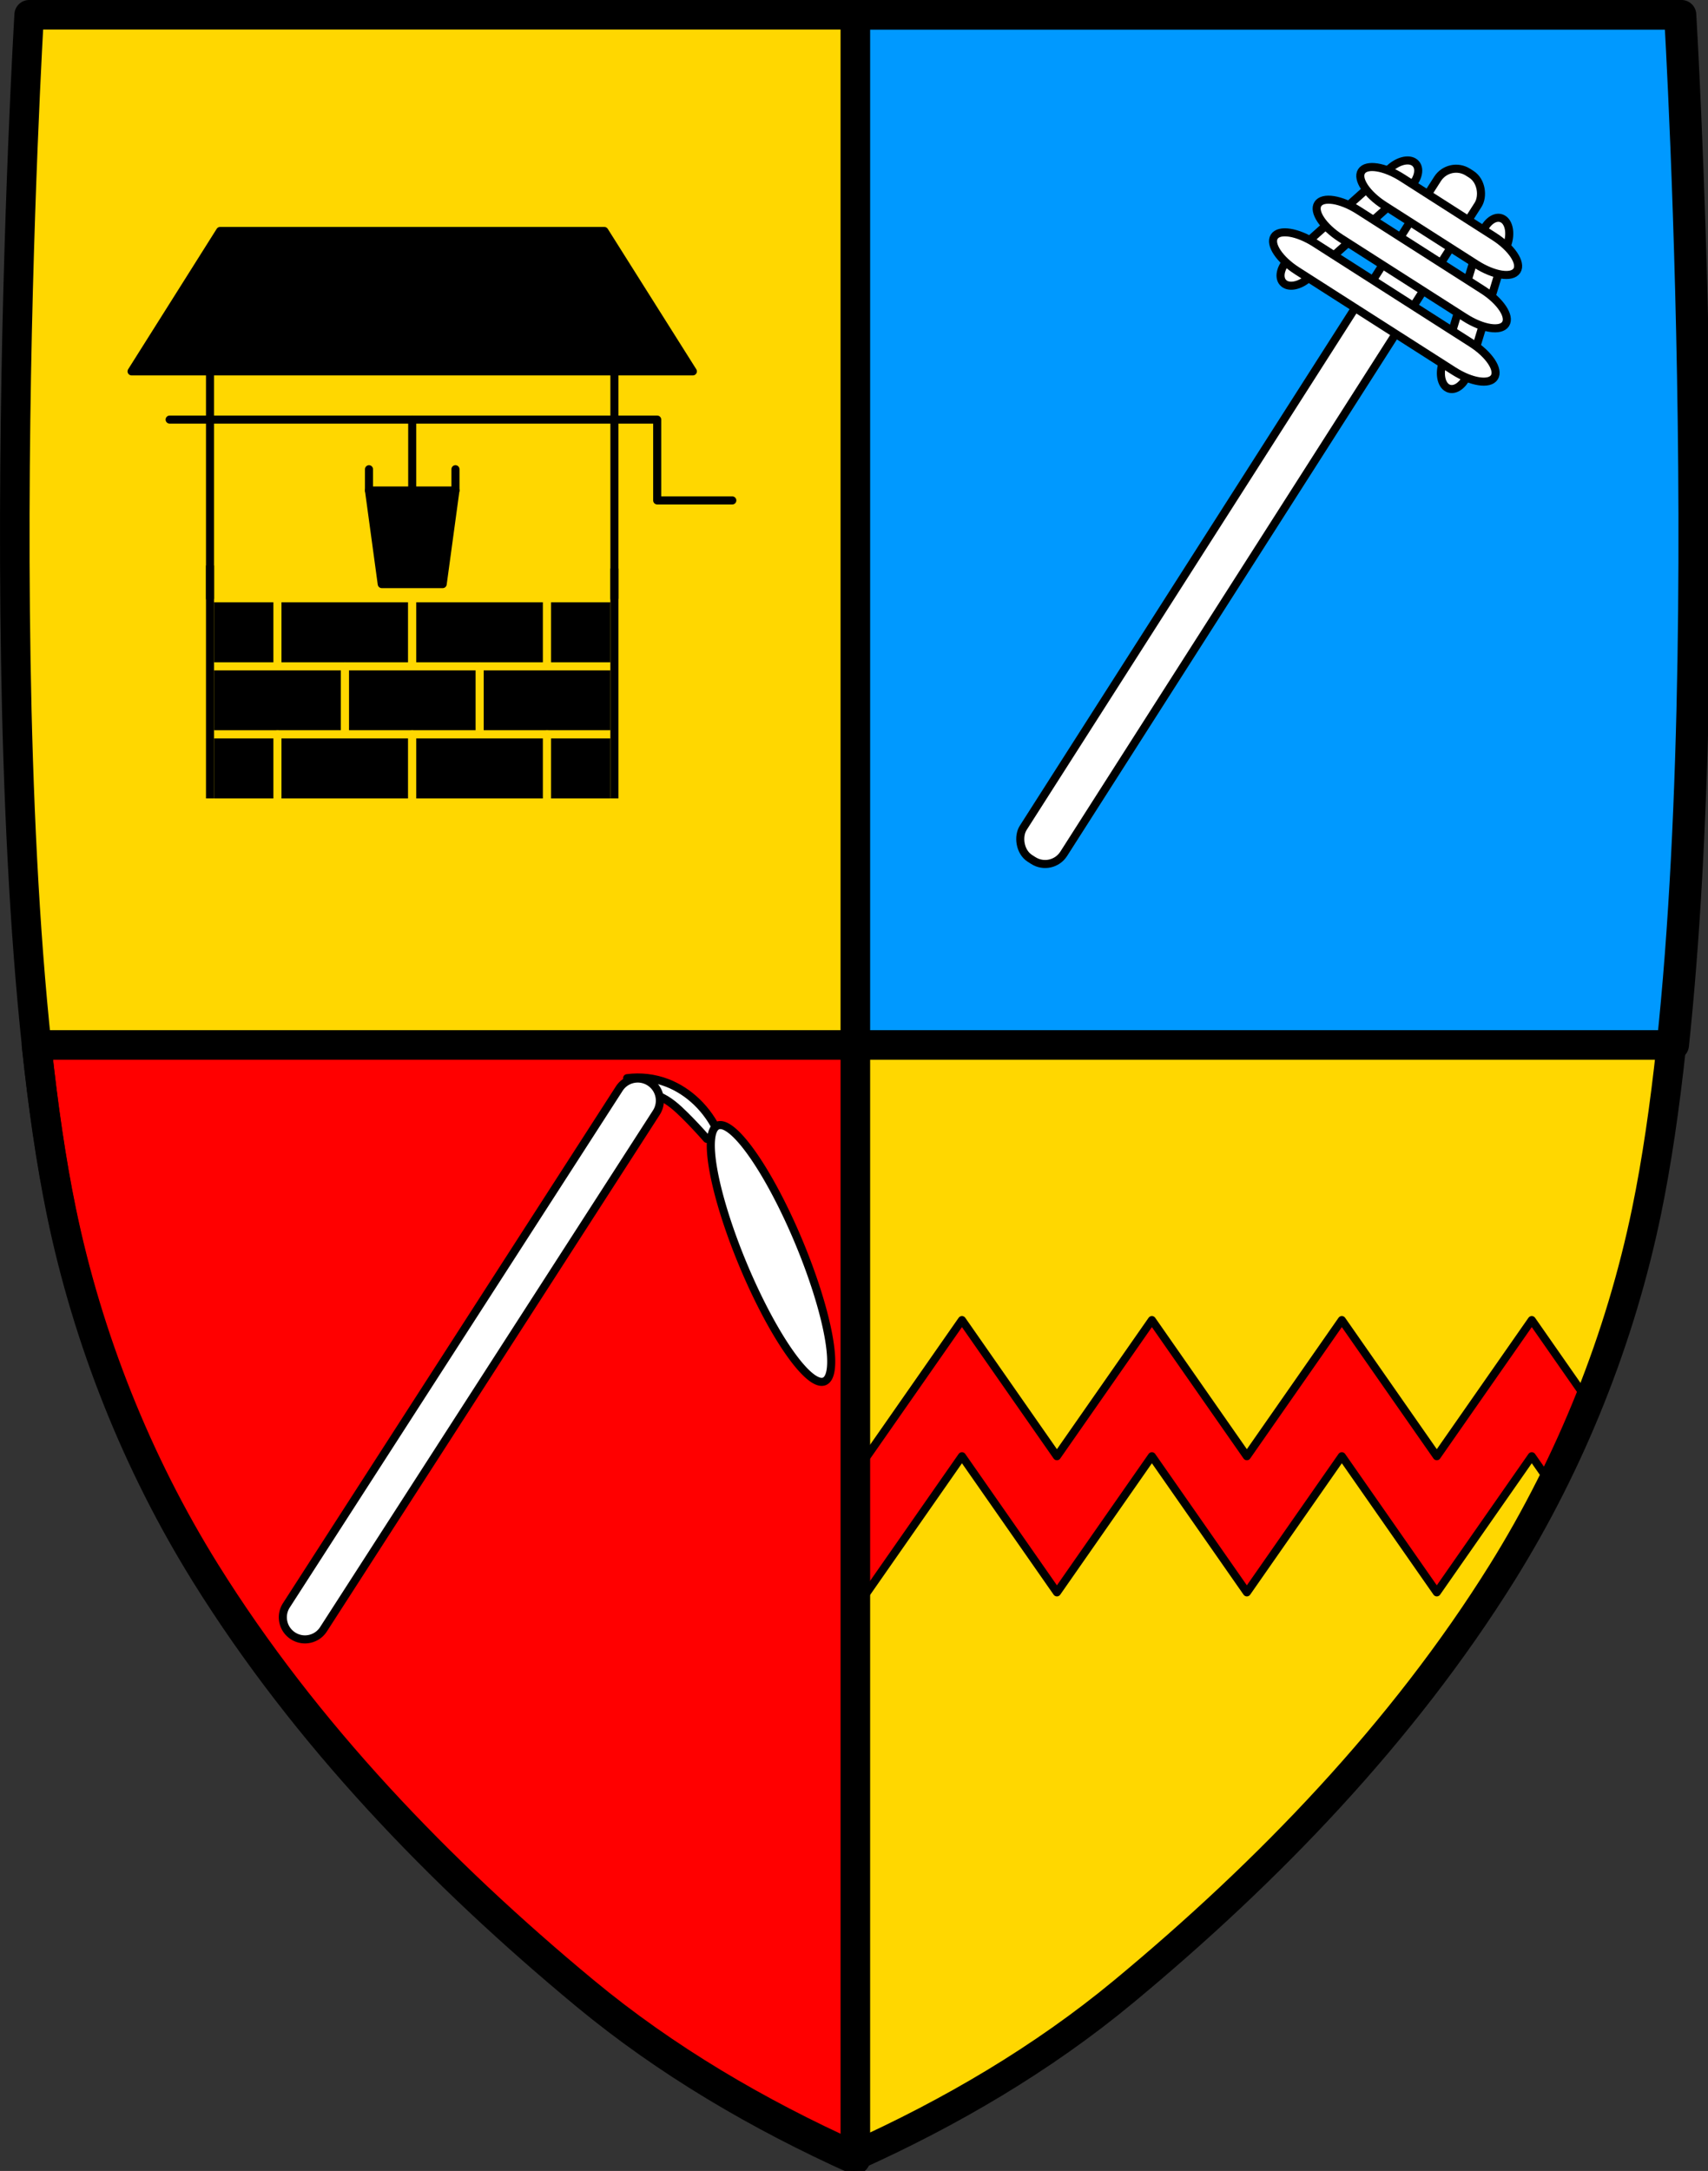 <?xml version="1.0" encoding="UTF-8" standalone="no"?>
<!-- Created with Inkscape (http://www.inkscape.org/) -->

<svg
   xmlns:dc="http://purl.org/dc/elements/1.1/"
   xmlns:cc="http://creativecommons.org/ns#"
   xmlns:rdf="http://www.w3.org/1999/02/22-rdf-syntax-ns#"
   xmlns:svg="http://www.w3.org/2000/svg"
   xmlns="http://www.w3.org/2000/svg"
   xmlns:sodipodi="http://sodipodi.sourceforge.net/DTD/sodipodi-0.dtd"
   xmlns:inkscape="http://www.inkscape.org/namespaces/inkscape"
   width="168.303mm"
   height="213.809mm"
   viewBox="0 0 168.303 213.809"
   version="1.1"
   id="svg1592"
   inkscape:version="0.92.4 (5da689c313, 2019-01-14)"
   sodipodi:docname="DEU Schwarzenborn COA.svg">
  <rect x="0" y="0" width="168.303" height="213.809" fill="#333333" stroke="none"/>
  <defs
     id="defs1586">
    <inkscape:path-effect
       effect="spiro"
       id="path-effect3220"
       is_visible="true" />
    <inkscape:path-effect
       effect="spiro"
       id="path-effect2918"
       is_visible="true" />
    <inkscape:path-effect
       effect="spiro"
       id="path-effect2918-8"
       is_visible="true" />
  </defs>
  <sodipodi:namedview
     id="base"
     pagecolor="#ffffff"
     bordercolor="#666666"
     borderopacity="1.0"
     inkscape:pageopacity="0.0"
     inkscape:pageshadow="2"
     inkscape:zoom="0.67813593"
     inkscape:cx="318.06001"
     inkscape:cy="404.04882"
     inkscape:document-units="mm"
     inkscape:current-layer="layer1"
     showgrid="false"
     inkscape:window-width="1366"
     inkscape:window-height="745"
     inkscape:window-x="-8"
     inkscape:window-y="-8"
     inkscape:window-maximized="1"
     inkscape:snap-midpoints="true"
     inkscape:snap-smooth-nodes="true"
     fit-margin-top="0"
     fit-margin-left="0"
     fit-margin-right="0"
     fit-margin-bottom="0"
     inkscape:snap-nodes="true"
     inkscape:object-paths="true" />
  <g
     inkscape:label="Ebene 1"
     inkscape:groupmode="layer"
     id="layer1"
     transform="translate(1.09,3.814)">
    <path
       inkscape:connector-curvature="0"
       style="fill:#ffd700;fill-opacity:1;stroke:none;stroke-width:2.91;stroke-linecap:round;stroke-linejoin:round;stroke-miterlimit:4;stroke-dasharray:none;stroke-opacity:1"
       d="m 1.784,-2.359 c 0,0 -4.764,79.334 3.175,117.807 2.582,12.513 7.46,24.752 14.22,35.594 9.815,15.742 23.031,29.453 37.317,41.288 7.988,6.618 17.081,11.943 26.567,16.21 9.485,-4.267 18.578,-9.592 26.567,-16.21 14.285,-11.835 27.502,-25.546 37.317,-41.288 6.76,-10.842 11.638,-23.081 14.22,-35.594 7.939,-38.473 3.175,-117.807 3.175,-117.807 z"
       id="rect2914-1-8"
       sodipodi:nodetypes="caaacaaacc" />
    <path
       style="fill:#0099ff;fill-opacity:1;stroke:#000000;stroke-width:11;stroke-linecap:round;stroke-linejoin:round;stroke-miterlimit:4;stroke-dasharray:none;stroke-opacity:1"
       d="M 318.053 5.5 L 318.053 388.355 L 622.535 388.355 C 638.941 233.573 625.248 5.5 625.248 5.5 L 318.053 5.5 z "
       transform="matrix(0.265,0,0,0.265,-1.09,-3.814)"
       id="rect2978" />
    <path
       inkscape:connector-curvature="0"
       style="fill:#ff0000;stroke:#000000;stroke-width:0.794;stroke-linecap:round;stroke-linejoin:round;stroke-miterlimit:4;stroke-dasharray:none;stroke-opacity:1;fill-opacity:1"
       d="m 74.984,126.196 -9.358,13.408 h -9.358 l 9.358,13.408 9.358,-13.408 9.358,13.408 9.358,-13.408 9.358,13.408 9.358,-13.408 9.358,13.408 9.358,-13.408 9.358,13.408 9.358,-13.408 1.947,2.789 c 1.334,-2.66 2.559,-5.379 3.674,-8.144 l -5.621,-8.054 -9.358,13.408 -9.358,-13.408 -9.358,13.408 -9.358,-13.408 -9.358,13.408 -9.358,-13.408 -9.358,13.408 z"
       id="path3042-1" />
    <path
       style="fill:#ff0000;fill-opacity:1;stroke:#000000;stroke-width:11;stroke-linecap:round;stroke-linejoin:round;stroke-miterlimit:4;stroke-dasharray:none;stroke-opacity:1"
       d="M 13.572 388.355 C 15.977 411.042 19.023 432.166 22.859 450.754 C 32.619 498.047 51.056 544.306 76.604 585.283 C 113.698 644.78 163.651 696.601 217.643 741.332 C 247.835 766.346 282.203 786.47 318.053 802.598 L 318.053 388.355 L 13.572 388.355 z "
       transform="matrix(0.265,0,0,0.265,-1.09,-3.814)"
       id="rect2980" />
    <path
       inkscape:connector-curvature="0"
       style="fill:none;fill-opacity:1;stroke:#000000;stroke-width:2.91;stroke-linecap:round;stroke-linejoin:round;stroke-miterlimit:4;stroke-dasharray:none;stroke-opacity:1"
       d="m 1.784,-2.359 c 0,0 -4.764,79.334 3.175,117.807 2.582,12.513 7.46,24.752 14.22,35.594 9.815,15.742 23.031,29.453 37.317,41.288 7.988,6.618 17.081,11.943 26.567,16.21 9.485,-4.267 18.578,-9.592 26.567,-16.21 14.285,-11.835 27.502,-25.546 37.317,-41.288 6.76,-10.842 11.638,-23.081 14.22,-35.594 7.939,-38.473 3.175,-117.807 3.175,-117.807 z"
       id="rect2914-1"
       sodipodi:nodetypes="caaacaaacc" />
    <g
       id="g3225"
       transform="rotate(32.804,412.429,-1304.393)">
      <path
         sodipodi:nodetypes="caaccaacc"
         inkscape:original-d="m 878.93167,68.58538 c 0,0 2.2735,-1.447109 3.56142,-1.745798 1.13378,-0.262941 2.34951,-0.224105 3.4916,0 1.20888,0.237212 3.42175,1.396638 3.42175,1.396638 l -0.62846,1.117309 c 0,0 -2.02955,-0.605113 -3.07261,-0.768149 -1.06016,-0.16571 -2.16302,-0.434115 -3.21228,-0.209497 -0.87565,0.187452 -2.37426,1.256974 -2.37426,1.256974 z"
         inkscape:path-effect="#path-effect3220"
         inkscape:connector-curvature="0"
         id="path3218"
         d="m 878.932,68.585 c 1.017,-0.866 2.254,-1.472 3.561,-1.746 1.147,-0.24 2.342,-0.226 3.492,0 1.216,0.24 2.385,0.717 3.422,1.397 l -0.628,1.117 c -1.015,-0.293 -2.04,-0.549 -3.073,-0.768 -1.057,-0.224 -2.151,-0.409 -3.212,-0.209 -0.894,0.168 -1.733,0.612 -2.374,1.257 z"
         style="fill:#ffffff;stroke:#000000;stroke-width:0.794;stroke-linecap:butt;stroke-linejoin:round;stroke-miterlimit:4;stroke-dasharray:none;stroke-opacity:1" />
      <path
         id="rect3214"
         transform="matrix(0.265,0,0,0.265,-1.09,-3.814)"
         d="m 3362.432,268.369 a 51.509,11.198 34.514 0 0 -3.769,1.422 51.509,11.198 34.514 0 0 36.098,38.412 51.509,11.198 34.514 0 0 48.787,19.959 51.509,11.198 34.514 0 0 -36.098,-38.412 51.509,11.198 34.514 0 0 -45.018,-21.381 z m -33.74,1.494 c -4.549,0 -8.211,3.662 -8.211,8.211 v 228.434 c 0,4.549 3.662,8.211 8.211,8.211 4.549,0 8.213,-3.662 8.213,-8.211 V 278.074 c 0,-4.549 -3.664,-8.211 -8.213,-8.211 z"
         style="fill:#ffffff;fill-opacity:1;stroke:#000000;stroke-width:3.001;stroke-linecap:round;stroke-linejoin:round;stroke-miterlimit:4;stroke-dasharray:none;stroke-opacity:1"
         inkscape:connector-curvature="0" />
    </g>
    <g
       id="g3307"
       style="fill:#ffffff"
       transform="rotate(32.57,554.56,-1357.747)">
      <path
         inkscape:connector-curvature="0"
         id="rect3286"
         d="m 941.132,20.834 c -0.652,0.027 -1.334,0.743 -1.619,1.758 l -3.565,12.72 c -0.325,1.159 -0.003,2.255 0.722,2.458 0.725,0.203 1.57,-0.566 1.894,-1.725 l 3.565,-12.72 c 0.325,-1.159 0.003,-2.255 -0.722,-2.458 -0.091,-0.025 -0.183,-0.036 -0.276,-0.032 z m 10.509,0 c -0.093,-0.004 -0.186,0.007 -0.276,0.032 -0.725,0.203 -1.046,1.299 -0.721,2.458 l 3.565,12.72 c 0.325,1.159 1.17,1.929 1.894,1.725 0.725,-0.203 1.047,-1.299 0.722,-2.458 l -3.565,-12.72 c -0.284,-1.014 -0.966,-1.73 -1.618,-1.758 z"
         style="fill:#ffffff;fill-opacity:1;stroke:#000000;stroke-width:0.794;stroke-linecap:round;stroke-linejoin:round;stroke-miterlimit:4;stroke-dasharray:none;stroke-opacity:1" />
      <rect
         rx="2.173"
         ry="2.173"
         y="18.801"
         x="944.017"
         height="80.191"
         width="4.74"
         id="rect3251"
         style="fill:#ffffff;fill-opacity:1;stroke:#000000;stroke-width:0.794;stroke-linecap:round;stroke-linejoin:round;stroke-miterlimit:4;stroke-dasharray:none;stroke-opacity:1" />
      <path
         inkscape:connector-curvature="0"
         id="rect3253"
         d="m 941.014,22.755 c -2.055,0 -3.709,0.725 -3.709,1.625 0,0.901 1.654,1.626 3.709,1.626 h 10.746 c 2.055,0 3.71,-0.725 3.71,-1.626 0,-0.901 -1.655,-1.625 -3.71,-1.625 z m -1.892,5.025 c -2.055,0 -3.709,0.725 -3.709,1.626 0,0.901 1.654,1.625 3.709,1.625 H 953.652 c 2.055,0 3.71,-0.725 3.71,-1.625 0,-0.901 -1.655,-1.626 -3.71,-1.626 z m -1.892,5.024 c -2.055,0 -3.709,0.725 -3.709,1.626 0,0.901 1.654,1.625 3.709,1.625 h 18.315 c 2.055,0 3.709,-0.725 3.709,-1.625 0,-0.901 -1.654,-1.626 -3.709,-1.626 z"
         style="fill:#ffffff;fill-opacity:1;stroke:#000000;stroke-width:0.794;stroke-linecap:round;stroke-linejoin:round;stroke-miterlimit:4;stroke-dasharray:none;stroke-opacity:1" />
    </g>
    <rect
       style="fill:#000000;fill-opacity:1;stroke:#ffd700;stroke-width:0.794;stroke-linecap:round;stroke-linejoin:round;stroke-miterlimit:4;stroke-dasharray:none;stroke-opacity:1"
       id="rect3330"
       width="13.283"
       height="6.704"
       x="26.246"
       y="55.108" />
    <rect
       style="fill:#000000;fill-opacity:1;stroke:#ffd700;stroke-width:0.794;stroke-linecap:round;stroke-linejoin:round;stroke-miterlimit:4;stroke-dasharray:none;stroke-opacity:1"
       id="rect3330-9"
       width="13.283"
       height="6.704"
       x="39.529"
       y="55.108" />
    <path
       style="fill:#000000;fill-opacity:1;stroke:#ffd700;stroke-width:0.794;stroke-linecap:round;stroke-linejoin:round;stroke-miterlimit:4;stroke-dasharray:none;stroke-opacity:1"
       d="m 19.605,55.108 v 6.703 h 6.641 v -6.703 z"
       id="rect3330-9-2"
       inkscape:connector-curvature="0" />
    <path
       style="fill:#000000;fill-opacity:1;stroke:#ffd700;stroke-width:0.794;stroke-linecap:round;stroke-linejoin:round;stroke-miterlimit:4;stroke-dasharray:none;stroke-opacity:1"
       d="m 52.812,55.108 v 6.703 h 6.641 V 55.108 Z"
       id="rect3330-9-2-5"
       inkscape:connector-curvature="0" />
    <rect
       style="fill:#000000;fill-opacity:1;stroke:#ffd700;stroke-width:0.794;stroke-linecap:round;stroke-linejoin:round;stroke-miterlimit:4;stroke-dasharray:none;stroke-opacity:1"
       id="rect3330-98"
       width="13.283"
       height="6.704"
       x="46.17"
       y="61.812" />
    <rect
       style="fill:#000000;fill-opacity:1;stroke:#ffd700;stroke-width:0.794;stroke-linecap:round;stroke-linejoin:round;stroke-miterlimit:4;stroke-dasharray:none;stroke-opacity:1"
       id="rect3330-94"
       width="13.283"
       height="6.704"
       x="32.888"
       y="61.812" />
    <rect
       style="fill:#000000;fill-opacity:1;stroke:#ffd700;stroke-width:0.794;stroke-linecap:round;stroke-linejoin:round;stroke-miterlimit:4;stroke-dasharray:none;stroke-opacity:1"
       id="rect3330-6"
       width="13.283"
       height="6.704"
       x="19.605"
       y="61.812" />
    <rect
       style="fill:#000000;fill-opacity:1;stroke:#ffd700;stroke-width:0.794;stroke-linecap:round;stroke-linejoin:round;stroke-miterlimit:4;stroke-dasharray:none;stroke-opacity:1"
       id="rect3330-1"
       width="13.283"
       height="6.704"
       x="26.246"
       y="68.515" />
    <rect
       style="fill:#000000;fill-opacity:1;stroke:#ffd700;stroke-width:0.794;stroke-linecap:round;stroke-linejoin:round;stroke-miterlimit:4;stroke-dasharray:none;stroke-opacity:1"
       id="rect3330-9-29"
       width="13.283"
       height="6.704"
       x="39.529"
       y="68.515" />
    <path
       style="fill:#000000;fill-opacity:1;stroke:#ffd700;stroke-width:0.794;stroke-linecap:round;stroke-linejoin:round;stroke-miterlimit:4;stroke-dasharray:none;stroke-opacity:1"
       d="m 19.605,68.516 v 6.703 h 6.641 v -6.703 z"
       id="rect3330-9-2-0"
       inkscape:connector-curvature="0" />
    <path
       style="fill:#000000;fill-opacity:1;stroke:#ffd700;stroke-width:0.794;stroke-linecap:round;stroke-linejoin:round;stroke-miterlimit:4;stroke-dasharray:none;stroke-opacity:1"
       d="m 52.812,68.515 v 6.703 h 6.641 v -6.703 z"
       id="rect3330-9-2-5-0"
       inkscape:connector-curvature="0" />
    <path
       style="fill:#000000;stroke:#000000;stroke-width:0.794;stroke-linecap:round;stroke-linejoin:miter;stroke-miterlimit:4;stroke-dasharray:none;stroke-opacity:1;fill-opacity:1"
       d="M 19.605,55.108 V 29.829"
       id="path3446"
       inkscape:connector-curvature="0" />
    <path
       style="fill:#000000;stroke:#000000;stroke-width:0.794;stroke-linecap:round;stroke-linejoin:miter;stroke-miterlimit:4;stroke-dasharray:none;stroke-opacity:1;fill-opacity:1"
       d="M 59.453,55.108 V 29.828"
       id="path3446-4"
       inkscape:connector-curvature="0" />
    <path
       style="fill:none;stroke:#000000;stroke-width:0.794;stroke-linecap:round;stroke-linejoin:round;stroke-miterlimit:4;stroke-dasharray:none;stroke-opacity:1;fill-opacity:1"
       d="m 15.625,37.51 h 48.044 v 7.961 h 7.402"
       id="path3463"
       inkscape:connector-curvature="0" />
    <path
       inkscape:connector-curvature="0"
       style="fill:#000000;fill-opacity:1;stroke:#000000;stroke-width:0.794;stroke-linecap:round;stroke-linejoin:round;stroke-miterlimit:4;stroke-dasharray:none;stroke-opacity:1"
       d="m 20.597,18.935 -8.721,13.827 h 55.307 L 58.461,18.935 Z"
       id="rect3465" />
    <path
       style="fill:#000000;stroke:#000000;stroke-width:0.794;stroke-linecap:round;stroke-linejoin:round;stroke-miterlimit:4;stroke-dasharray:none;stroke-opacity:1;fill-opacity:1"
       d="m 35.269,44.493 1.257,9.218 h 3.003 3.003 l 1.257,-9.218 h -4.26 z"
       id="path3486"
       inkscape:connector-curvature="0" />
    <path
       style="fill:#000000;stroke:#000000;stroke-width:0.794;stroke-linecap:round;stroke-linejoin:round;stroke-miterlimit:4;stroke-dasharray:none;stroke-opacity:1;fill-opacity:1"
       d="M 35.269,44.493 V 42.398"
       id="path3504"
       inkscape:connector-curvature="0" />
    <path
       style="fill:#000000;stroke:#000000;stroke-width:0.794;stroke-linecap:round;stroke-linejoin:round;stroke-miterlimit:4;stroke-dasharray:none;stroke-opacity:1;fill-opacity:1"
       d="M 43.789,44.493 V 42.398"
       id="path3504-7"
       inkscape:connector-curvature="0" />
    <path
       style="fill:#000000;stroke:#000000;stroke-width:0.794;stroke-linecap:round;stroke-linejoin:miter;stroke-miterlimit:4;stroke-dasharray:none;stroke-opacity:1;fill-opacity:1"
       d="M 39.529,44.493 V 37.51"
       id="path3521"
       inkscape:connector-curvature="0" />
    <path
       style="fill:none;stroke:#000000;stroke-width:0.794;stroke-linecap:butt;stroke-linejoin:miter;stroke-miterlimit:4;stroke-dasharray:none;stroke-opacity:1"
       d="M 19.605,74.819 V 51.88"
       id="path3576"
       inkscape:connector-curvature="0" />
    <path
       style="fill:none;stroke:#000000;stroke-width:0.794;stroke-linecap:butt;stroke-linejoin:miter;stroke-miterlimit:4;stroke-dasharray:none;stroke-opacity:1"
       d="M 59.453,74.819 V 52.176"
       id="path3578"
       inkscape:connector-curvature="0" />
  </g>
</svg>
